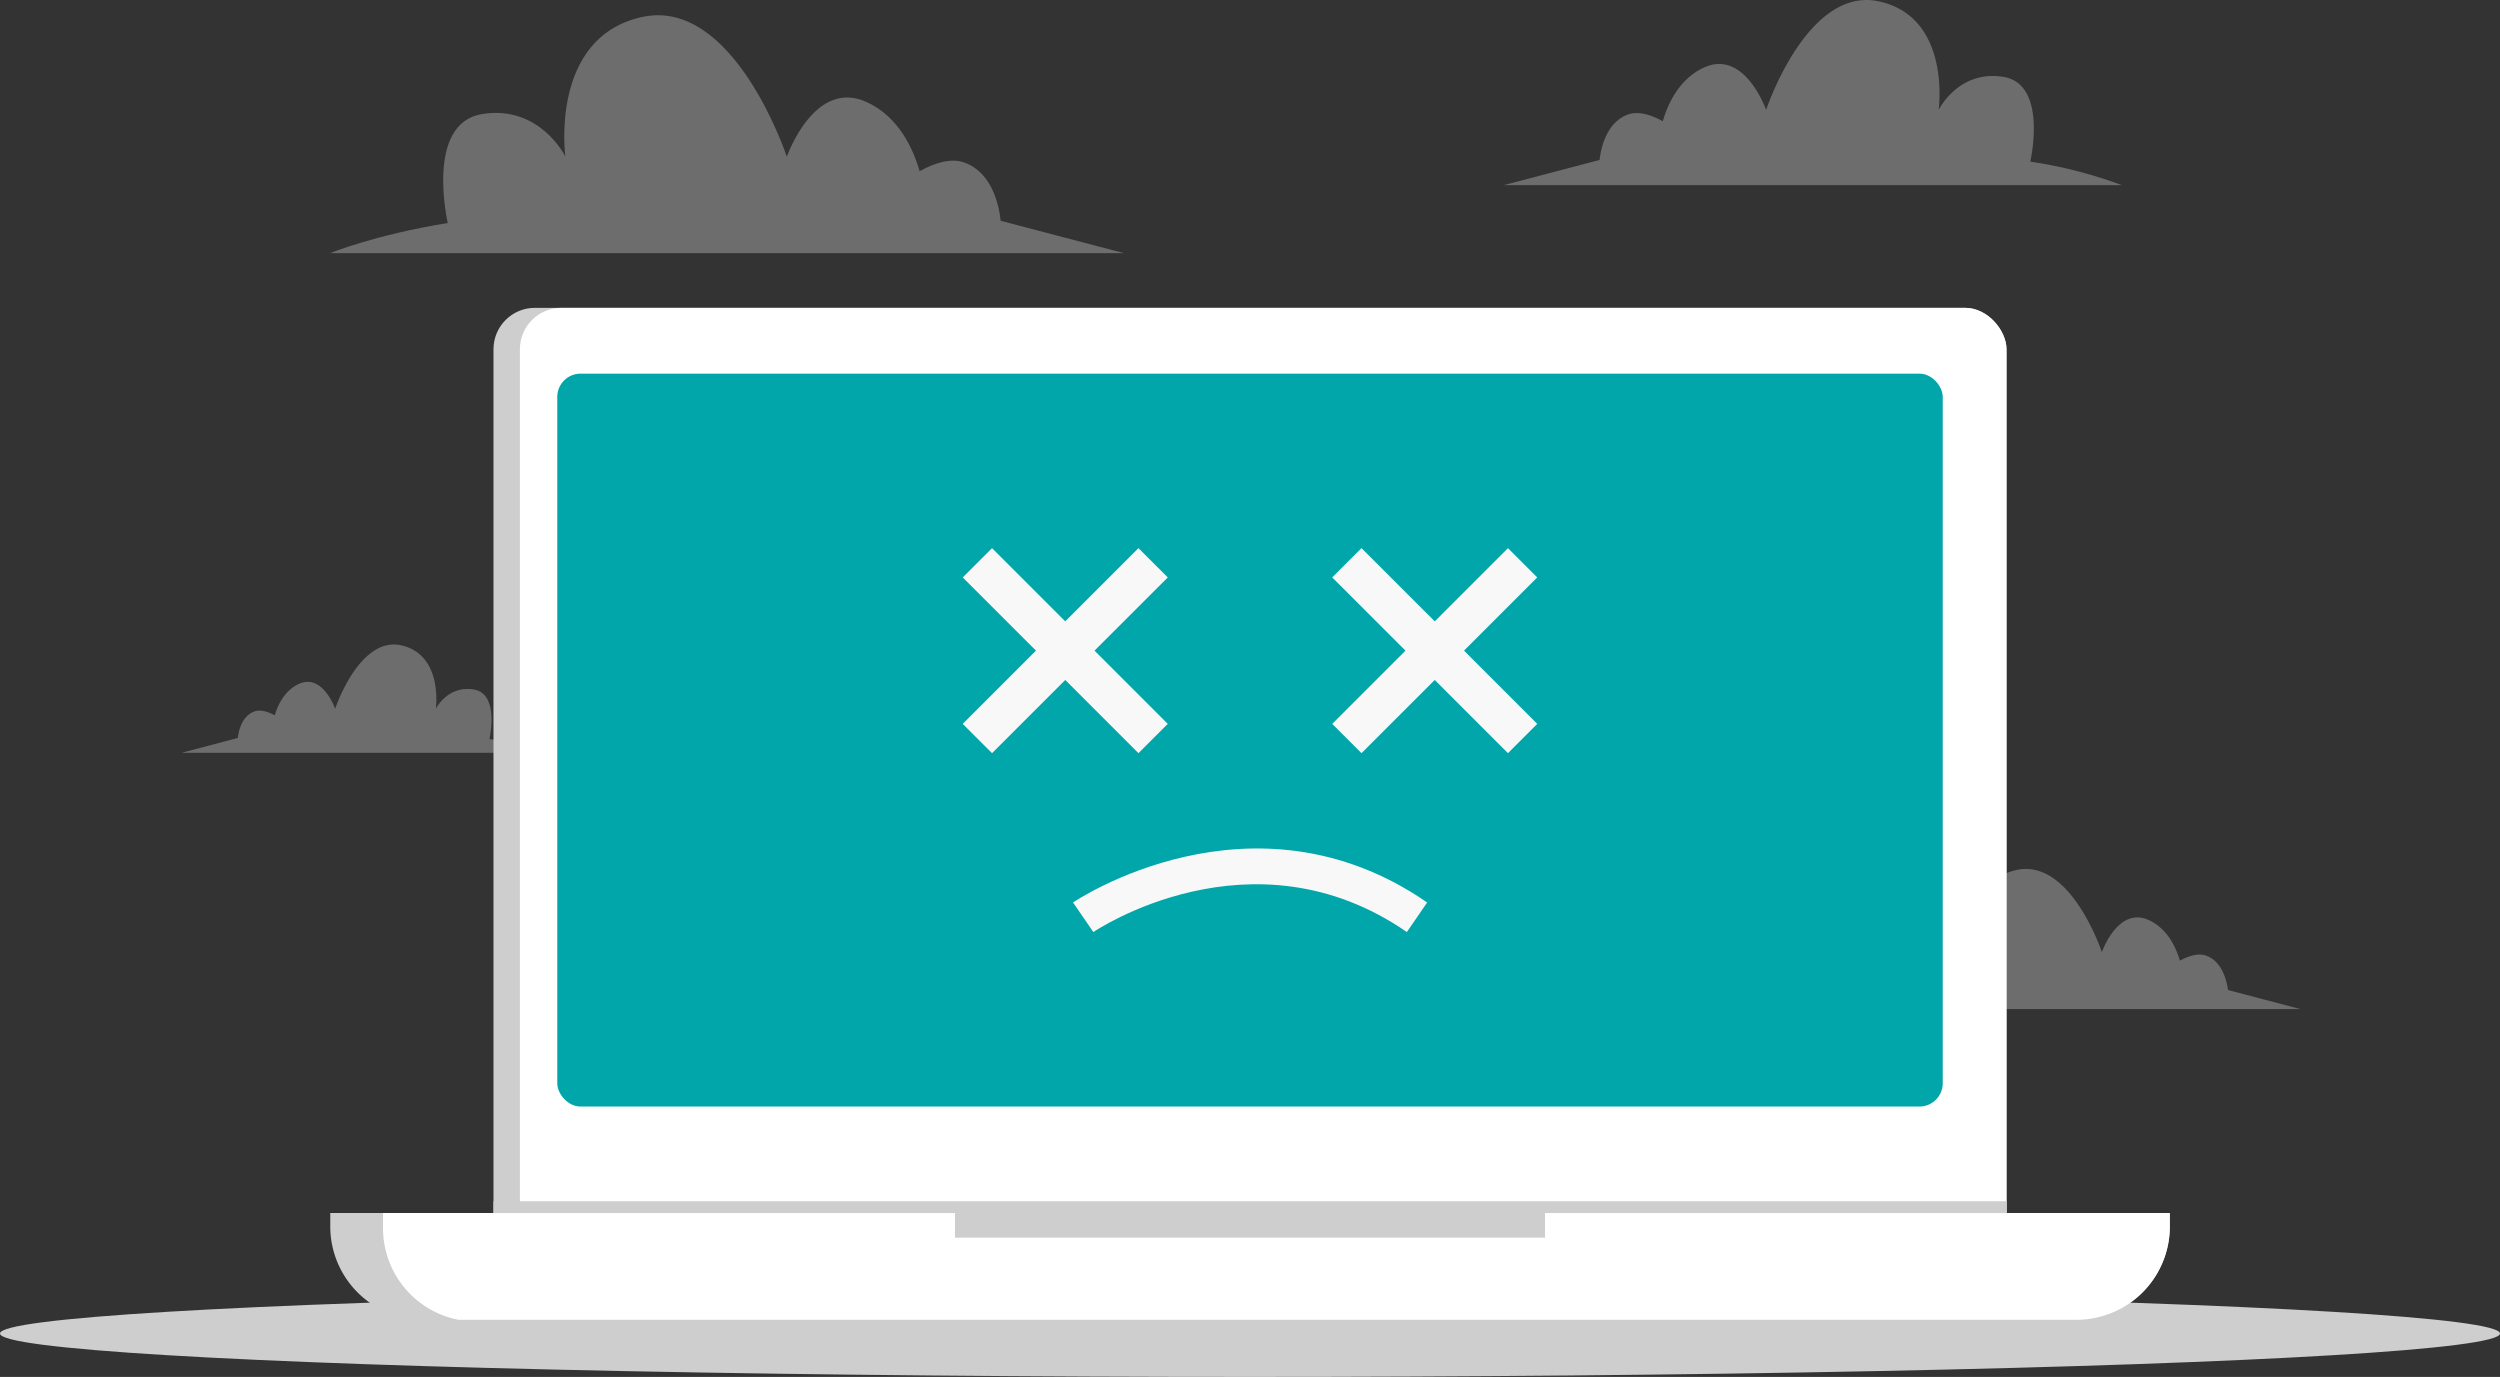 <svg id="Layer_1" data-name="Layer 1" xmlns="http://www.w3.org/2000/svg" viewBox="0 0 507.16 279.33"><rect x="0" y="0" width="507.16" height="279.33" fill="#333333" stroke="none"/><defs><style>.cls-1{fill:#cecece;}.cls-2{fill:#6d6d6d;}.cls-3{fill:#fff;}.cls-4{fill:#00a6aa;}.cls-5{fill:#f8f8f8;}</style></defs><g id="Layer_2" data-name="Layer 2"><g id="ELEMENTOS"><ellipse class="cls-1" cx="253.58" cy="270.52" rx="253.58" ry="8.81"/><path class="cls-2" d="M195.68,33c-2.66-1-6,0-9.12,1.74-1.37-4.74-4.31-11-10.56-13.94-10.77-5.15-16.38,11-16.38,11S148.87-.73,130.14,3.48s-15.45,28.28-15.45,28.28-5.15-10.49-16.85-8.62-7,22.11-7,22.11C75.84,47.69,67,51.36,67,51.36H228L203,44.8C202.65,41.52,201.2,35,195.68,33Z" transform="translate(0 -0.01)"/><path class="cls-2" d="M447.59,193.89c-1.57-.59-3.51,0-5.37,1-.81-2.78-2.53-6.43-6.2-8.18-6.33-3-9.63,6.45-9.63,6.45S420.05,174,409,176.52s-9,16.66-9,16.66-3-6.18-9.91-5.07-4.13,13-4.13,13a69.72,69.72,0,0,0-14,3.6h94.71L452,200.85C451.68,198.91,450.83,195.1,447.59,193.89Z" transform="translate(0 -0.01)"/><path class="cls-2" d="M330.22,23.25c2.07-.77,4.64,0,7.1,1.35,1.07-3.67,3.35-8.5,8.2-10.82,8.39-4,12.76,8.53,12.76,8.53s8.38-25.3,23-22,12,22,12,22,4-8.17,13.12-6.71,5.47,17.2,5.47,17.2a91.7,91.7,0,0,1,18.58,4.77H305.07l19.43-5.11C324.79,29.91,325.93,24.86,330.22,23.25Z" transform="translate(0 -0.01)"/><path class="cls-2" d="M51.58,144.35c1.21-.46,2.72,0,4.16.78.62-2.14,2-5,4.79-6.33,4.91-2.34,7.46,5,7.46,5s4.9-14.79,13.43-12.87,7,12.87,7,12.87,2.34-4.77,7.67-3.92,3.2,10.06,3.2,10.06a54.38,54.38,0,0,1,10.87,2.78H36.88l11.36-3C48.41,148.24,49.07,145.29,51.58,144.35Z" transform="translate(0 -0.01)"/><rect class="cls-1" x="100.11" y="62.45" width="306.94" height="194.45" rx="8.4"/><rect class="cls-3" x="105.47" y="62.45" width="301.58" height="194.45" rx="8.4"/><rect class="cls-4" x="113.05" y="75.8" width="281.06" height="148.68" rx="4.72"/><path class="cls-1" d="M440.18,246.09v2.72a18.94,18.94,0,0,1-18.94,18.94H85.92A18.94,18.94,0,0,1,67,248.81v-2.72Z" transform="translate(0 -0.01)"/><path class="cls-3" d="M440.18,246.09v2.72a18.94,18.94,0,0,1-18.94,18.94H93a18.94,18.94,0,0,1-15.3-18.58v-3.08Z" transform="translate(0 -0.01)"/><rect class="cls-1" x="193.73" y="246.08" width="119.7" height="5"/><rect class="cls-1" x="100.11" y="243.69" width="306.94" height="2.39"/><polygon class="cls-5" points="230.95 111.2 216.1 126.05 201.25 111.2 195.3 117.14 210.16 131.99 195.3 146.85 201.25 152.79 216.1 137.94 230.95 152.79 236.9 146.85 222.04 131.99 236.9 117.14 230.95 111.2"/><polygon class="cls-5" points="311.85 117.14 305.91 111.2 291.06 126.05 276.2 111.2 270.26 117.14 285.12 131.99 270.26 146.85 276.2 152.79 291.06 137.94 305.91 152.79 311.85 146.85 297 131.99 311.85 117.14"/><path class="cls-5" d="M285.4,189.09c-31.43-21.71-63.28-.22-63.6,0l-4.12-6c.36-.25,36.34-24.52,71.84,0Z" transform="translate(0 -0.01)"/></g></g></svg>